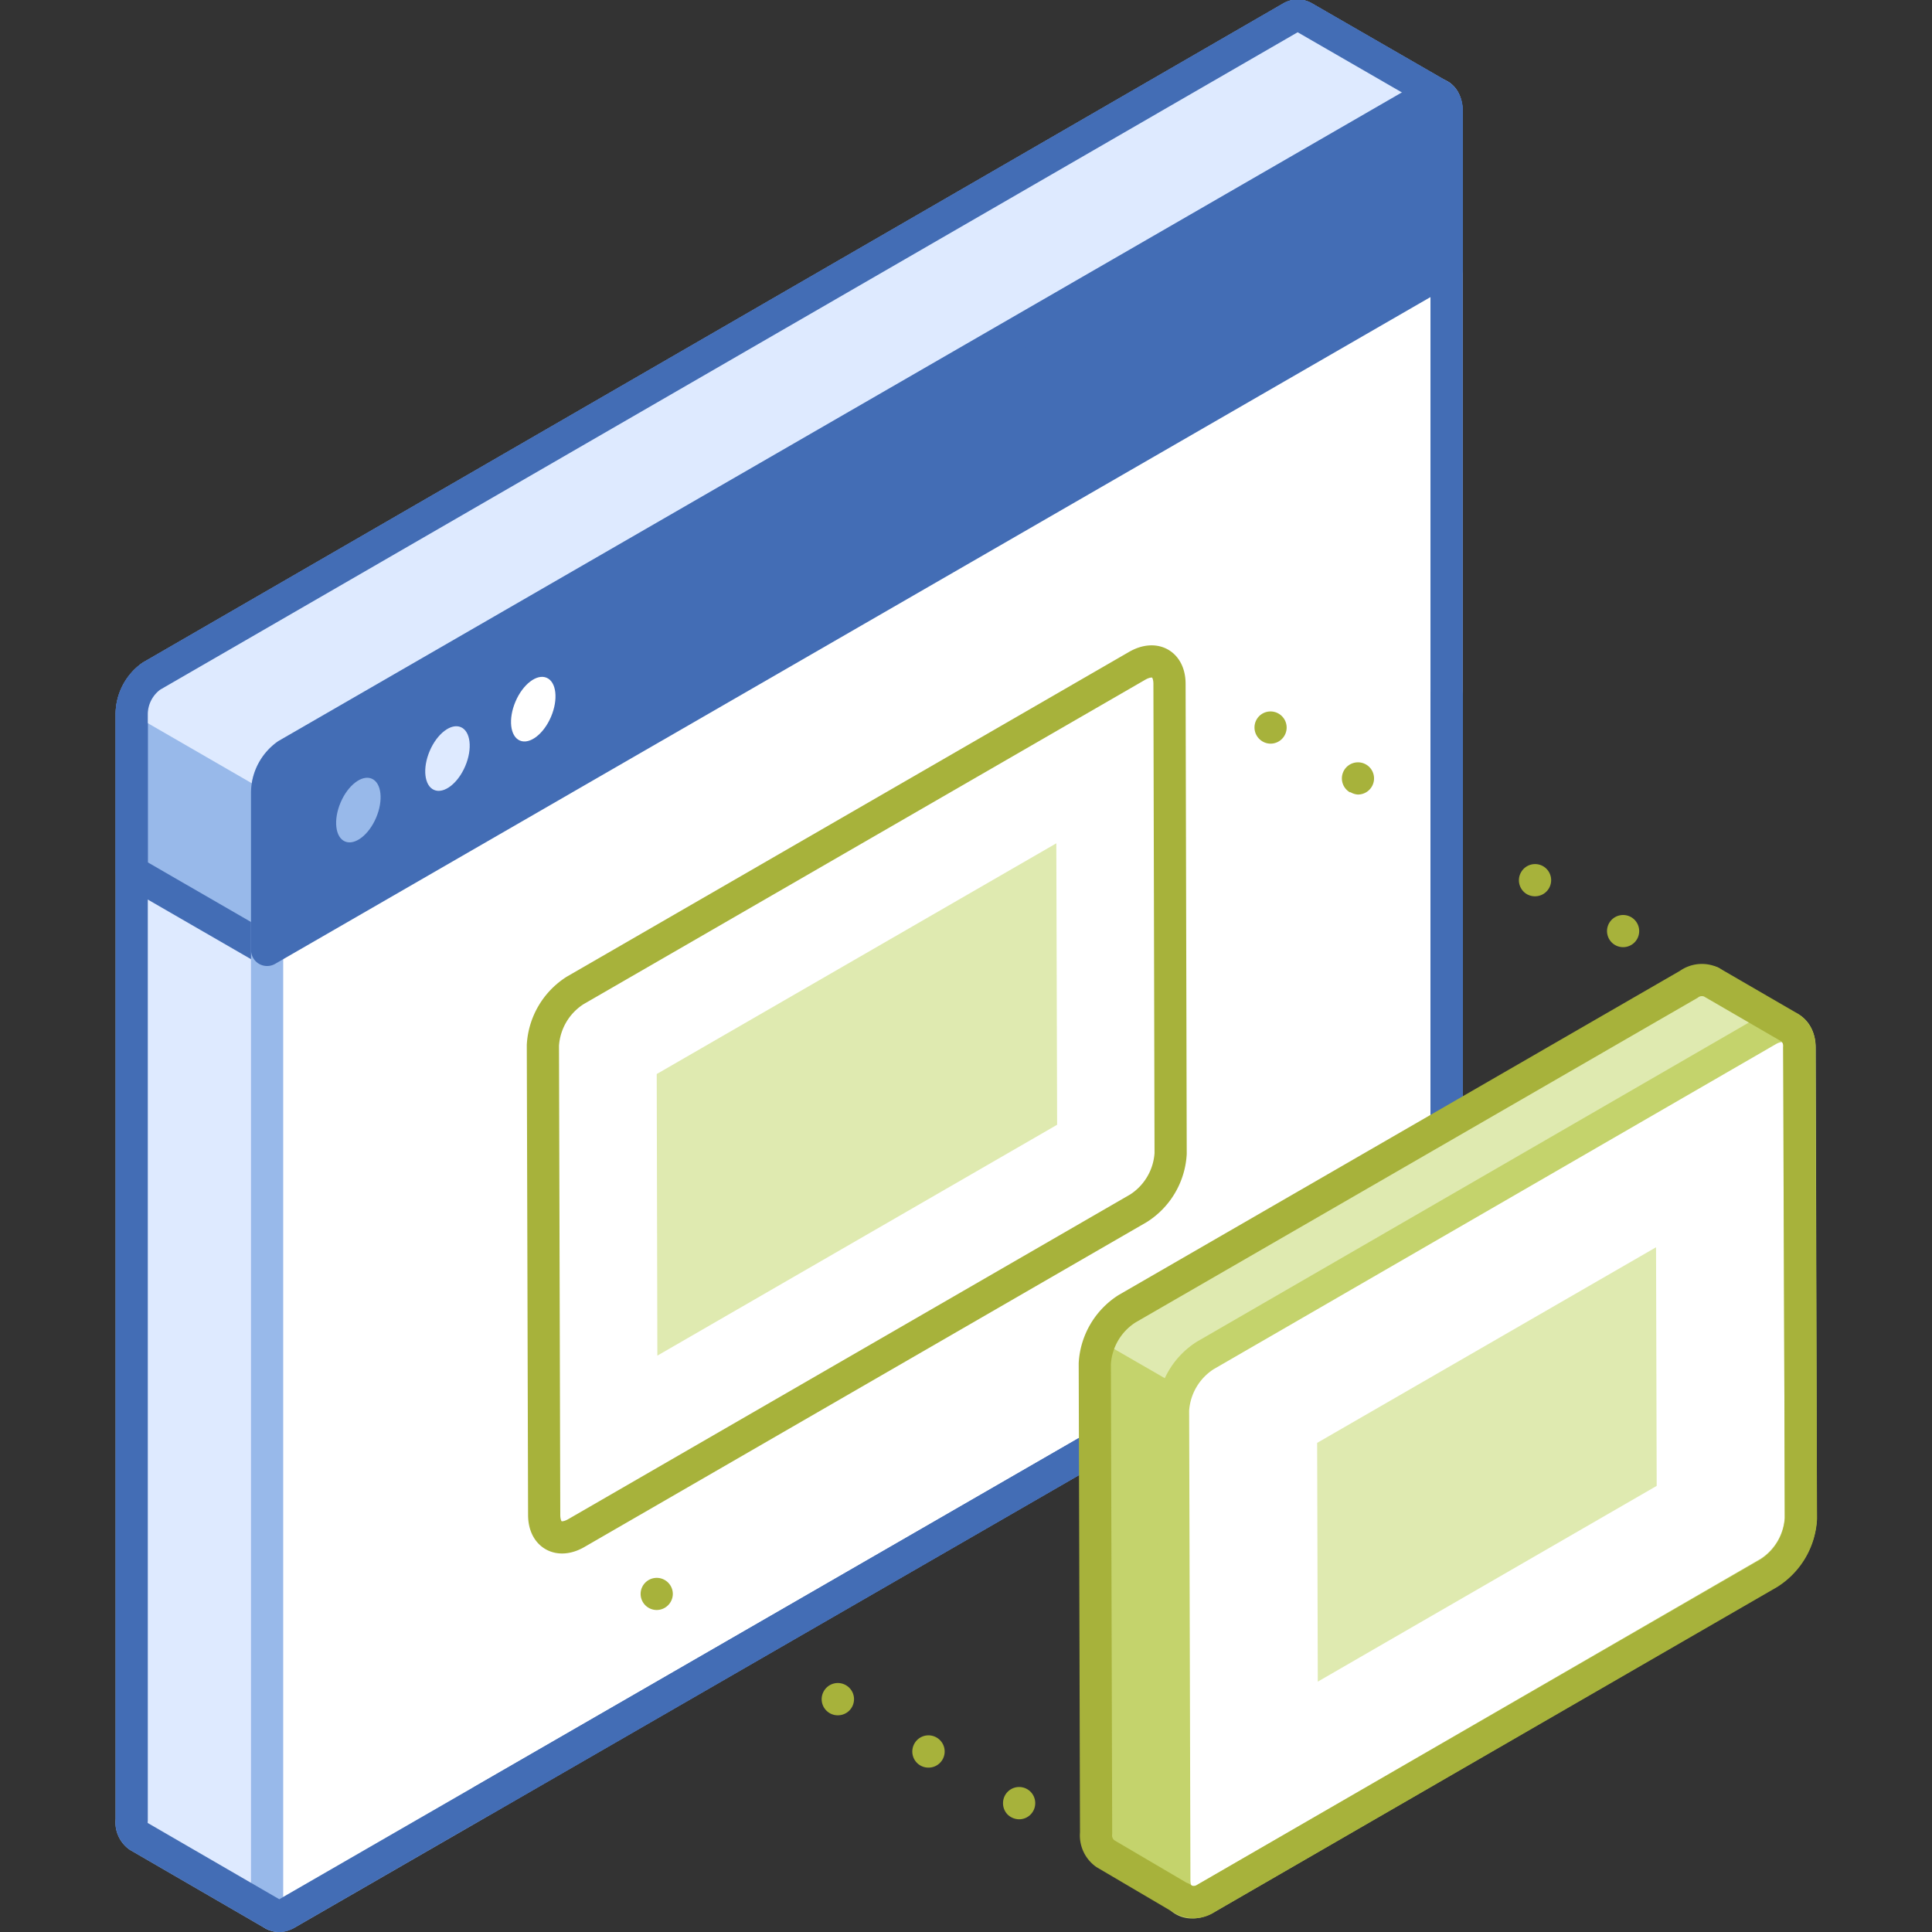 <svg xmlns="http://www.w3.org/2000/svg" viewBox="0 0 120 120"><rect x="0" y="0" width="120" height="120" fill="#333333" stroke="none"/><defs><style>.cls-1,.cls-12,.cls-6{fill:#fff;}.cls-1{stroke:#98b9ea;}.cls-1,.cls-12,.cls-3,.cls-4,.cls-5,.cls-8{stroke-linecap:round;stroke-linejoin:round;stroke-width:2px;}.cls-2{fill:#deeaff;}.cls-3,.cls-7{fill:#98b9ea;}.cls-3,.cls-4,.cls-5{stroke:#436db5;}.cls-13,.cls-4,.cls-8{fill:none;}.cls-5{fill:#436db5;}.cls-8{stroke:#a7b23b;}.cls-9{fill:#dfeab0;}.cls-10{fill:#a7b23b;}.cls-11{fill:#c4d36c;}.cls-12{stroke:#c4d36c;}</style></defs><title>deploy</title><g id="Layer_2" data-name="Layer 2"><g id="Actions"><path class="cls-1" d="M89.43,5.94,81,1.08h0a.78.78,0,0,0-.8,0L9.4,42a2.92,2.92,0,0,0-1.22,2.34v68.71a1.07,1.07,0,0,0,.42,1h0L17,118.92l7.07-13.41L80.21,67.59a2.91,2.91,0,0,0,1.22-2.34V16.59Z"/><path class="cls-2" d="M16.59,118.67V37.87L9.4,42a2.92,2.92,0,0,0-1.22,2.34v68.71a1.07,1.07,0,0,0,.42,1h0Z"/><path class="cls-3" d="M55.83,81.67,80.21,67.59a2.91,2.91,0,0,0,1.22-2.34V16.59l8-10.65L81,1.08h0a.78.78,0,0,0-.8,0L9.4,42a2.92,2.92,0,0,0-1.22,2.34v9.8Z"/><path class="cls-2" d="M58.1,73.18,81.43,40.61v-24l8-10.65L81,1.08h0a.78.78,0,0,0-.8,0L9.4,42a2.92,2.92,0,0,0-1.22,2.34h0Z"/><path class="cls-1" d="M88.63,78,17.82,118.85c-.68.39-1.23,0-1.23-.92V49.22a2.93,2.93,0,0,1,1.23-2.34L88.63,6c.67-.39,1.22,0,1.22.93v68.7A3,3,0,0,1,88.63,78Z"/><path class="cls-4" d="M89.42,5.94h0L81,1.08h0a.78.78,0,0,0-.8,0L9.4,42a2.92,2.92,0,0,0-1.22,2.34v68.71a1.07,1.07,0,0,0,.42,1h0L17,118.92h0a.78.78,0,0,0,.8-.06L88.63,78a3,3,0,0,0,1.22-2.34V6.93A1.08,1.08,0,0,0,89.42,5.94Z"/><path class="cls-5" d="M89.85,16.72V6.93c0-.9-.55-1.32-1.22-.93L17.82,46.88a2.93,2.93,0,0,0-1.23,2.34V59Z"/><ellipse class="cls-2" cx="27.8" cy="47.11" rx="2.12" ry="1.2" transform="translate(-26.44 54.25) rotate(-66.95)"/><ellipse class="cls-6" cx="33.12" cy="44.04" rx="2.12" ry="1.2" transform="translate(-20.37 57.28) rotate(-66.95)"/><ellipse class="cls-7" cx="22.26" cy="50.31" rx="2.12" ry="1.2" transform="translate(-32.75 51.1) rotate(-66.95)"/><path class="cls-8" d="M70.64,41.35c1.09-.62,2-.12,2,1.13l.07,29.17a4.33,4.33,0,0,1-2,3.4L35.8,95.22c-1.09.63-2,.12-2-1.13l-.08-29.17a4.34,4.34,0,0,1,2-3.4Z"/><polygon class="cls-9" points="40.79 66.71 65.61 52.38 65.66 69.86 40.83 84.2 40.79 66.71"/><path class="cls-10" d="M78.92,46.19a1,1,0,0,1-.71-.3,1,1,0,0,1,0-1.41,1,1,0,0,1,1.41,0,1,1,0,0,1-.7,1.71Z"/><path class="cls-10" d="M100.32,58.7a1,1,0,0,1-.37-1.37h0a1,1,0,0,1,1.37-.36h0a1,1,0,0,1,.36,1.36h0a1,1,0,0,1-.86.5h0A1,1,0,0,1,100.32,58.7Zm-5.48-3.16a1,1,0,0,1-.36-1.37h0a1,1,0,0,1,1.36-.37h0a1,1,0,0,1,.37,1.37h0a1,1,0,0,1-.87.5h0A1,1,0,0,1,94.84,55.54Zm-11-6.33a1,1,0,0,1-.36-1.36h0a1,1,0,0,1,1.36-.37h0a1,1,0,0,1,.37,1.37h0a1,1,0,0,1-.87.5h0A1,1,0,0,1,83.89,49.21Z"/><path class="cls-10" d="M106.29,62a1,1,0,0,1-.7-.29,1,1,0,0,1-.3-.71,1,1,0,0,1,1.71-.7,1,1,0,0,1,.29.7,1,1,0,0,1-.29.71A1,1,0,0,1,106.29,62Z"/><path class="cls-10" d="M40.79,100a1,1,0,0,1-1-1,1,1,0,0,1,.29-.7,1,1,0,0,1,1.71.7,1,1,0,0,1-.3.71A1,1,0,0,1,40.79,100Z"/><path class="cls-10" d="M57.17,109.66a1,1,0,0,1-.37-1.37h0a1,1,0,0,1,1.37-.37h0a1,1,0,0,1,.37,1.37h0a1,1,0,0,1-.87.5h0A1,1,0,0,1,57.17,109.66Zm-5.63-3.25a1,1,0,0,1-.37-1.37h0a1,1,0,0,1,1.37-.37h0a1,1,0,0,1,.37,1.37h0a1,1,0,0,1-.87.5h0A1,1,0,0,1,51.54,106.41Z"/><path class="cls-10" d="M63.3,113a1.05,1.05,0,0,1-.71-.29,1,1,0,0,1-.29-.71,1,1,0,0,1,.29-.71,1,1,0,0,1,1.42,0,1,1,0,0,1,.29.71,1,1,0,0,1-1,1Z"/><path class="cls-4" d="M30,111.83,88.63,78a3,3,0,0,0,1.22-2.34V43.2"/><path class="cls-11" d="M111.75,65.09a1.35,1.35,0,0,0-.58-1.26h0L106.29,61a1.38,1.38,0,0,0-1.4.14L70,81.29h0a4.34,4.34,0,0,0-2,3.4l.08,29.17a1.39,1.39,0,0,0,.57,1.27L73.53,118l-.14-.11a1.31,1.31,0,0,0,1.55,0l34.92-20.17a4.3,4.3,0,0,0,2-3.4Z"/><path class="cls-9" d="M111.17,63.83h0L106.29,61a1.38,1.38,0,0,0-1.4.14L70,81.29h0a4.31,4.31,0,0,0-1.66,2l33.22,19.17,8.33-4.81a4.3,4.3,0,0,0,2-3.4l-.07-29.17A1.35,1.35,0,0,0,111.17,63.83Z"/><path class="cls-12" d="M109.78,64c1.08-.63,2-.13,2,1.12l.07,29.17a4.29,4.29,0,0,1-2,3.4L74.94,117.89c-1.09.63-2,.12-2-1.13l-.08-29.17a4.34,4.34,0,0,1,2-3.4Z"/><path class="cls-8" d="M111.75,65.09a1.35,1.35,0,0,0-.58-1.26h0L106.29,61a1.38,1.38,0,0,0-1.4.14L70,81.29h0a4.34,4.34,0,0,0-2,3.4l.08,29.17a1.39,1.39,0,0,0,.57,1.27L73.53,118l-.14-.11a1.31,1.31,0,0,0,1.55,0l34.92-20.17a4.3,4.3,0,0,0,2-3.4Z"/><polygon class="cls-9" points="81.81 89.62 102.86 77.47 102.9 92.29 81.85 104.45 81.81 89.62"/><rect class="cls-13" width="120" height="120"/><rect class="cls-13" width="120" height="120"/></g></g></svg>